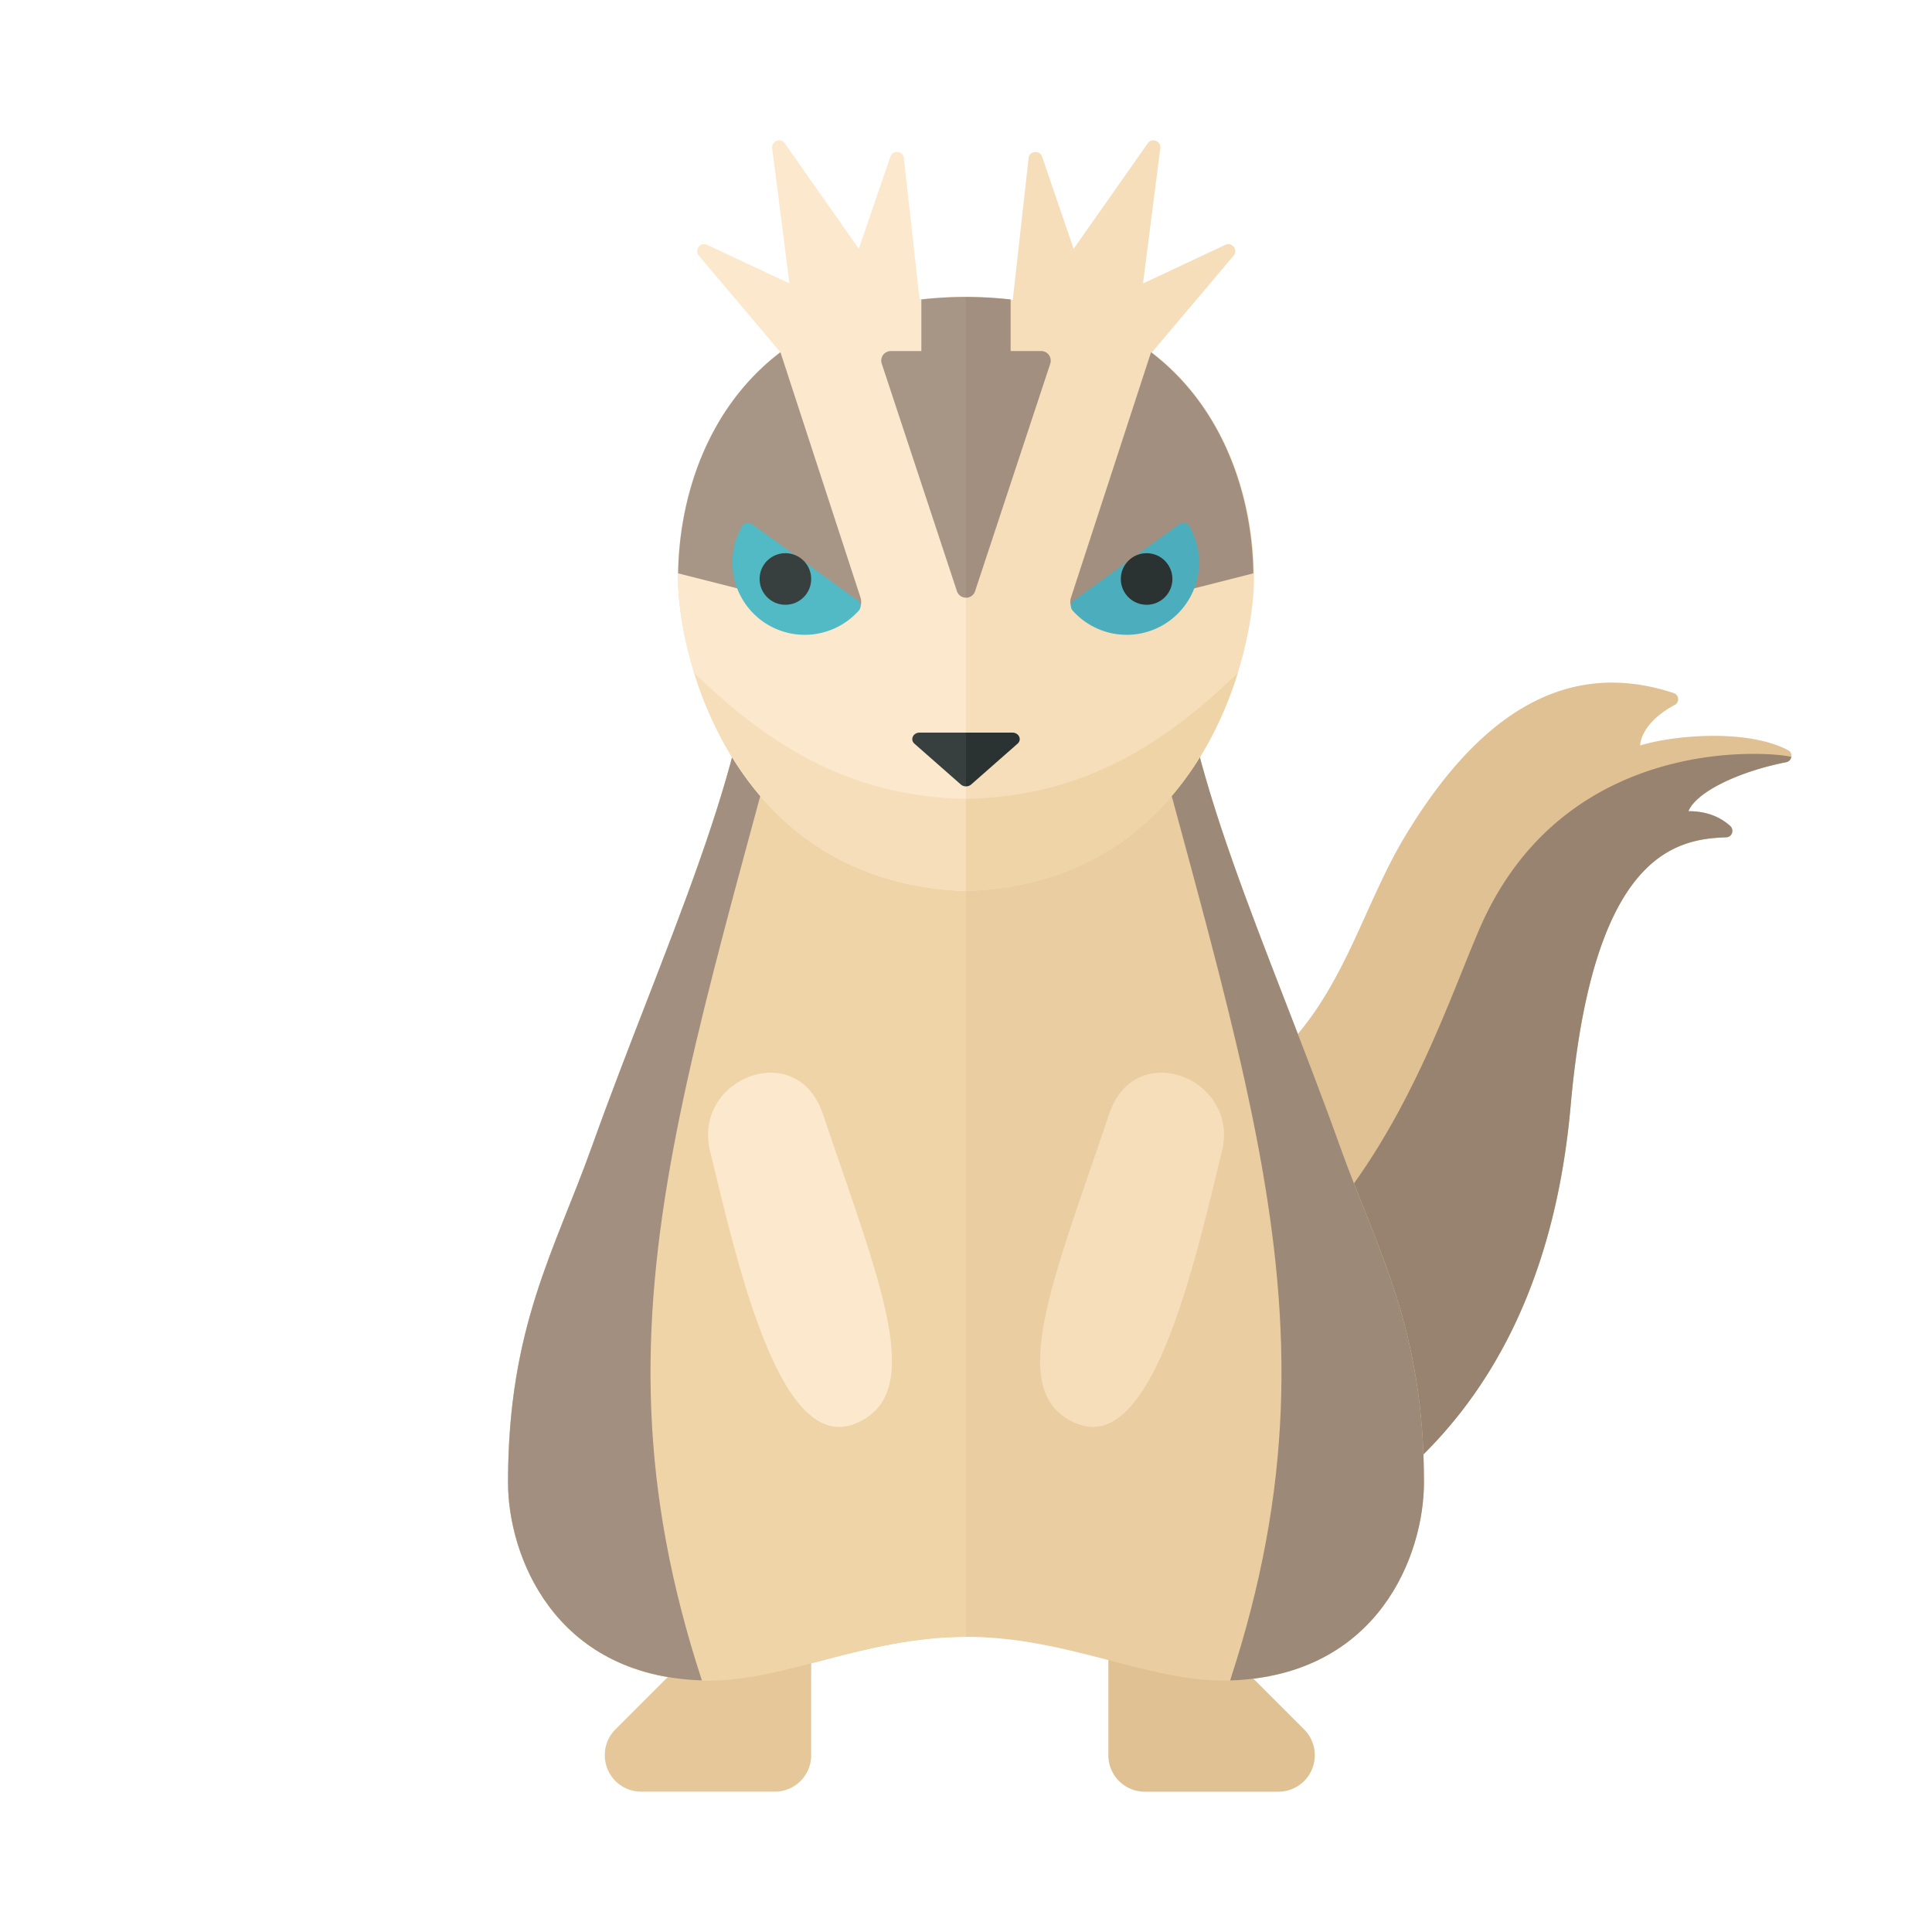 <svg xmlns="http://www.w3.org/2000/svg" width="100%" height="100%" viewBox="-2.72 -2.72 37.44 37.44"><path fill="#E0C193" d="M20.759 29l1.794 1.794a.706.706 0 01.206.499v.003a.705.705 0 01-.705.705h-2.59a.705.705 0 01-.705-.705V29h2zM30 13c.31 0 .582.084.806.283.086.076.042.219-.073.223-1.008.033-2.586.352-3.016 5.207C26.976 27.063 20.422 28.5 16 28.5v-9c7.034 0 6.989-3.481 8.5-6 1.434-2.391 3.142-3.475 5.214-2.789a.125.125 0 01.019.23c-.425.23-.644.516-.67.785.668-.203 2.084-.324 2.872.094.101.054.072.207-.04.229-.954.19-1.748.589-1.895.951z"/><path fill="#988371" d="M31.993 11.952a.125.125 0 01-.099.099c-.953.188-1.747.587-1.894.949.31 0 .582.084.806.283.086.076.042.219-.073.223-1.008.033-2.586.352-3.016 5.207C26.976 27.063 20.422 28.5 16 28.5V24c7.034 0 8.785-5.985 9.937-8.688 1.719-4.031 6.067-3.409 6.056-3.36z"/><path fill="#E5C79A" d="M13 29v2.295a.705.705 0 01-.705.705h-2.59A.705.705 0 019 31.295v-.003c0-.187.074-.366.206-.498L11 29h2z"/><path fill="#EACEA1" d="M23.25 19.5c-1.37-3.83-3.145-7.5-3.145-10.321 0-2.494-3.23-3.425-4.105-3.425s-4.105.931-4.105 3.425C11.895 12 10.12 15.67 8.75 19.5c-.721 2.016-1.625 3.5-1.625 6.508 0 1.397.875 3.742 3.757 3.838C12.431 29.898 14 29 16 29s3.569.898 5.118.846c2.882-.096 3.757-2.441 3.757-3.838 0-3.008-.904-4.492-1.625-6.508z"/><path fill="#EFD4A7" d="M8.75 19.5c1.37-3.83 3.145-7.5 3.145-10.321 0-2.494 3.23-3.425 4.105-3.425V29c-2 0-3.569.898-5.118.846C8 29.75 7.125 27.405 7.125 26.008c0-3.008.904-4.492 1.625-6.508z"/><path fill="#A28F7F" d="M8.75 19.5c1.37-3.83 3.145-7.5 3.145-10.321 0-1.247.808-2.103 1.724-2.648-2.682 11.093-5.182 15.843-2.737 23.314-2.882-.095-3.757-2.44-3.757-3.837 0-3.008.904-4.492 1.625-6.508z"/><path fill="#9D8978" d="M24.875 26.008c0 1.397-.875 3.742-3.757 3.838 2.445-7.471-.055-12.221-2.737-23.314.917.544 1.724 1.401 1.724 2.648 0 2.821 1.775 6.491 3.145 10.321.721 2.015 1.625 3.499 1.625 6.507z"/><path fill="#FCE8CC" d="M13.227 18.869c1.094 3.25 2.04 5.428.625 6-1.469.594-2.284-3.121-2.812-5.281-.345-1.406 1.682-2.217 2.187-.719z"/><path fill="#F5DEB9" d="M20.961 19.588c-.528 2.16-1.344 5.875-2.812 5.281-1.415-.572-.469-2.75.625-6 .504-1.498 2.531-.687 2.187.719zM19.602 4.11l1.584-1.876c.093-.11-.029-.27-.16-.209l-1.596.749.335-2.622c.018-.139-.163-.209-.243-.094l-1.436 2.044-.612-1.786c-.047-.136-.245-.114-.261.029l-.306 2.745A7.655 7.655 0 0016 3.034c-4.304 0-5.581 3.138-5.581 5.447 0 1.547 1.076 5.917 5.581 6.067 4.505-.15 5.581-4.521 5.581-6.067 0-1.46-.514-3.251-1.979-4.371z"/><path fill="#FCE8CC" d="M15.101 3.088L14.796.344c-.016-.143-.214-.165-.261-.029l-.612 1.786L12.487.057c-.081-.115-.261-.045-.243.094l.335 2.622-1.596-.748c-.131-.061-.253.098-.16.209l1.581 1.872c-1.469 1.12-1.985 2.912-1.985 4.374 0 1.547 1.076 5.917 5.581 6.067V3.034c-.318 0-.614.022-.899.054z"/><path fill="#EFD4A7" d="M21.267 10.322c-.574 1.849-2.042 4.119-5.267 4.226v-1.786c2.376-.045 3.945-1.165 5.267-2.44z"/><path fill="#A79586" d="M10.422 8.391l3.212.815a.27.27 0 00.322-.344l-1.552-4.756c-1.44 1.098-1.962 2.84-1.982 4.285z"/><path fill="#F5DEB9" d="M16 12.762v1.786c-3.225-.107-4.693-2.377-5.267-4.226 1.322 1.275 2.891 2.395 5.267 2.44z"/><path fill="#51BAC5" d="M13.898 8.915c.063.045.078.137.026.195a1.402 1.402 0 01-2.261-1.635.133.133 0 01.193-.036l2.042 1.476z"/><circle cx="12.5" cy="8.5" r=".5" fill="#373F3F"/><path fill="#A28F7F" d="M21.568 8.391l-3.212.815a.27.27 0 01-.322-.344l1.552-4.756c1.44 1.098 1.962 2.84 1.982 4.285z"/><path fill="#4CAEBC" d="M18.091 8.915c-.063.045-.078.137-.026.195a1.402 1.402 0 002.261-1.635.133.133 0 00-.193-.036l-2.042 1.476z"/><circle cx="19.5" cy="8.5" r=".5" fill="#2B3332"/><path fill="#A28F7F" d="M17.457 4.083h-.592v-1A7.921 7.921 0 0016 3.034v5.829a.182.182 0 00.176-.127l1.457-4.409a.186.186 0 00-.176-.244z"/><path fill="#A79586" d="M15.135 3.083v1h-.592a.185.185 0 00-.176.243l1.457 4.409a.182.182 0 00.176.127V3.034c-.304 0-.59.019-.865.049z"/><path fill="#373F3F" d="M15.102 11.477c-.127 0-.191.135-.101.215l.898.79a.152.152 0 00.101.037v-1.042h-.898z"/><path fill="#2B3332" d="M16.999 11.692c.09-.079.026-.215-.101-.215H16v1.042a.15.15 0 00.101-.037l.898-.79z"/></svg>